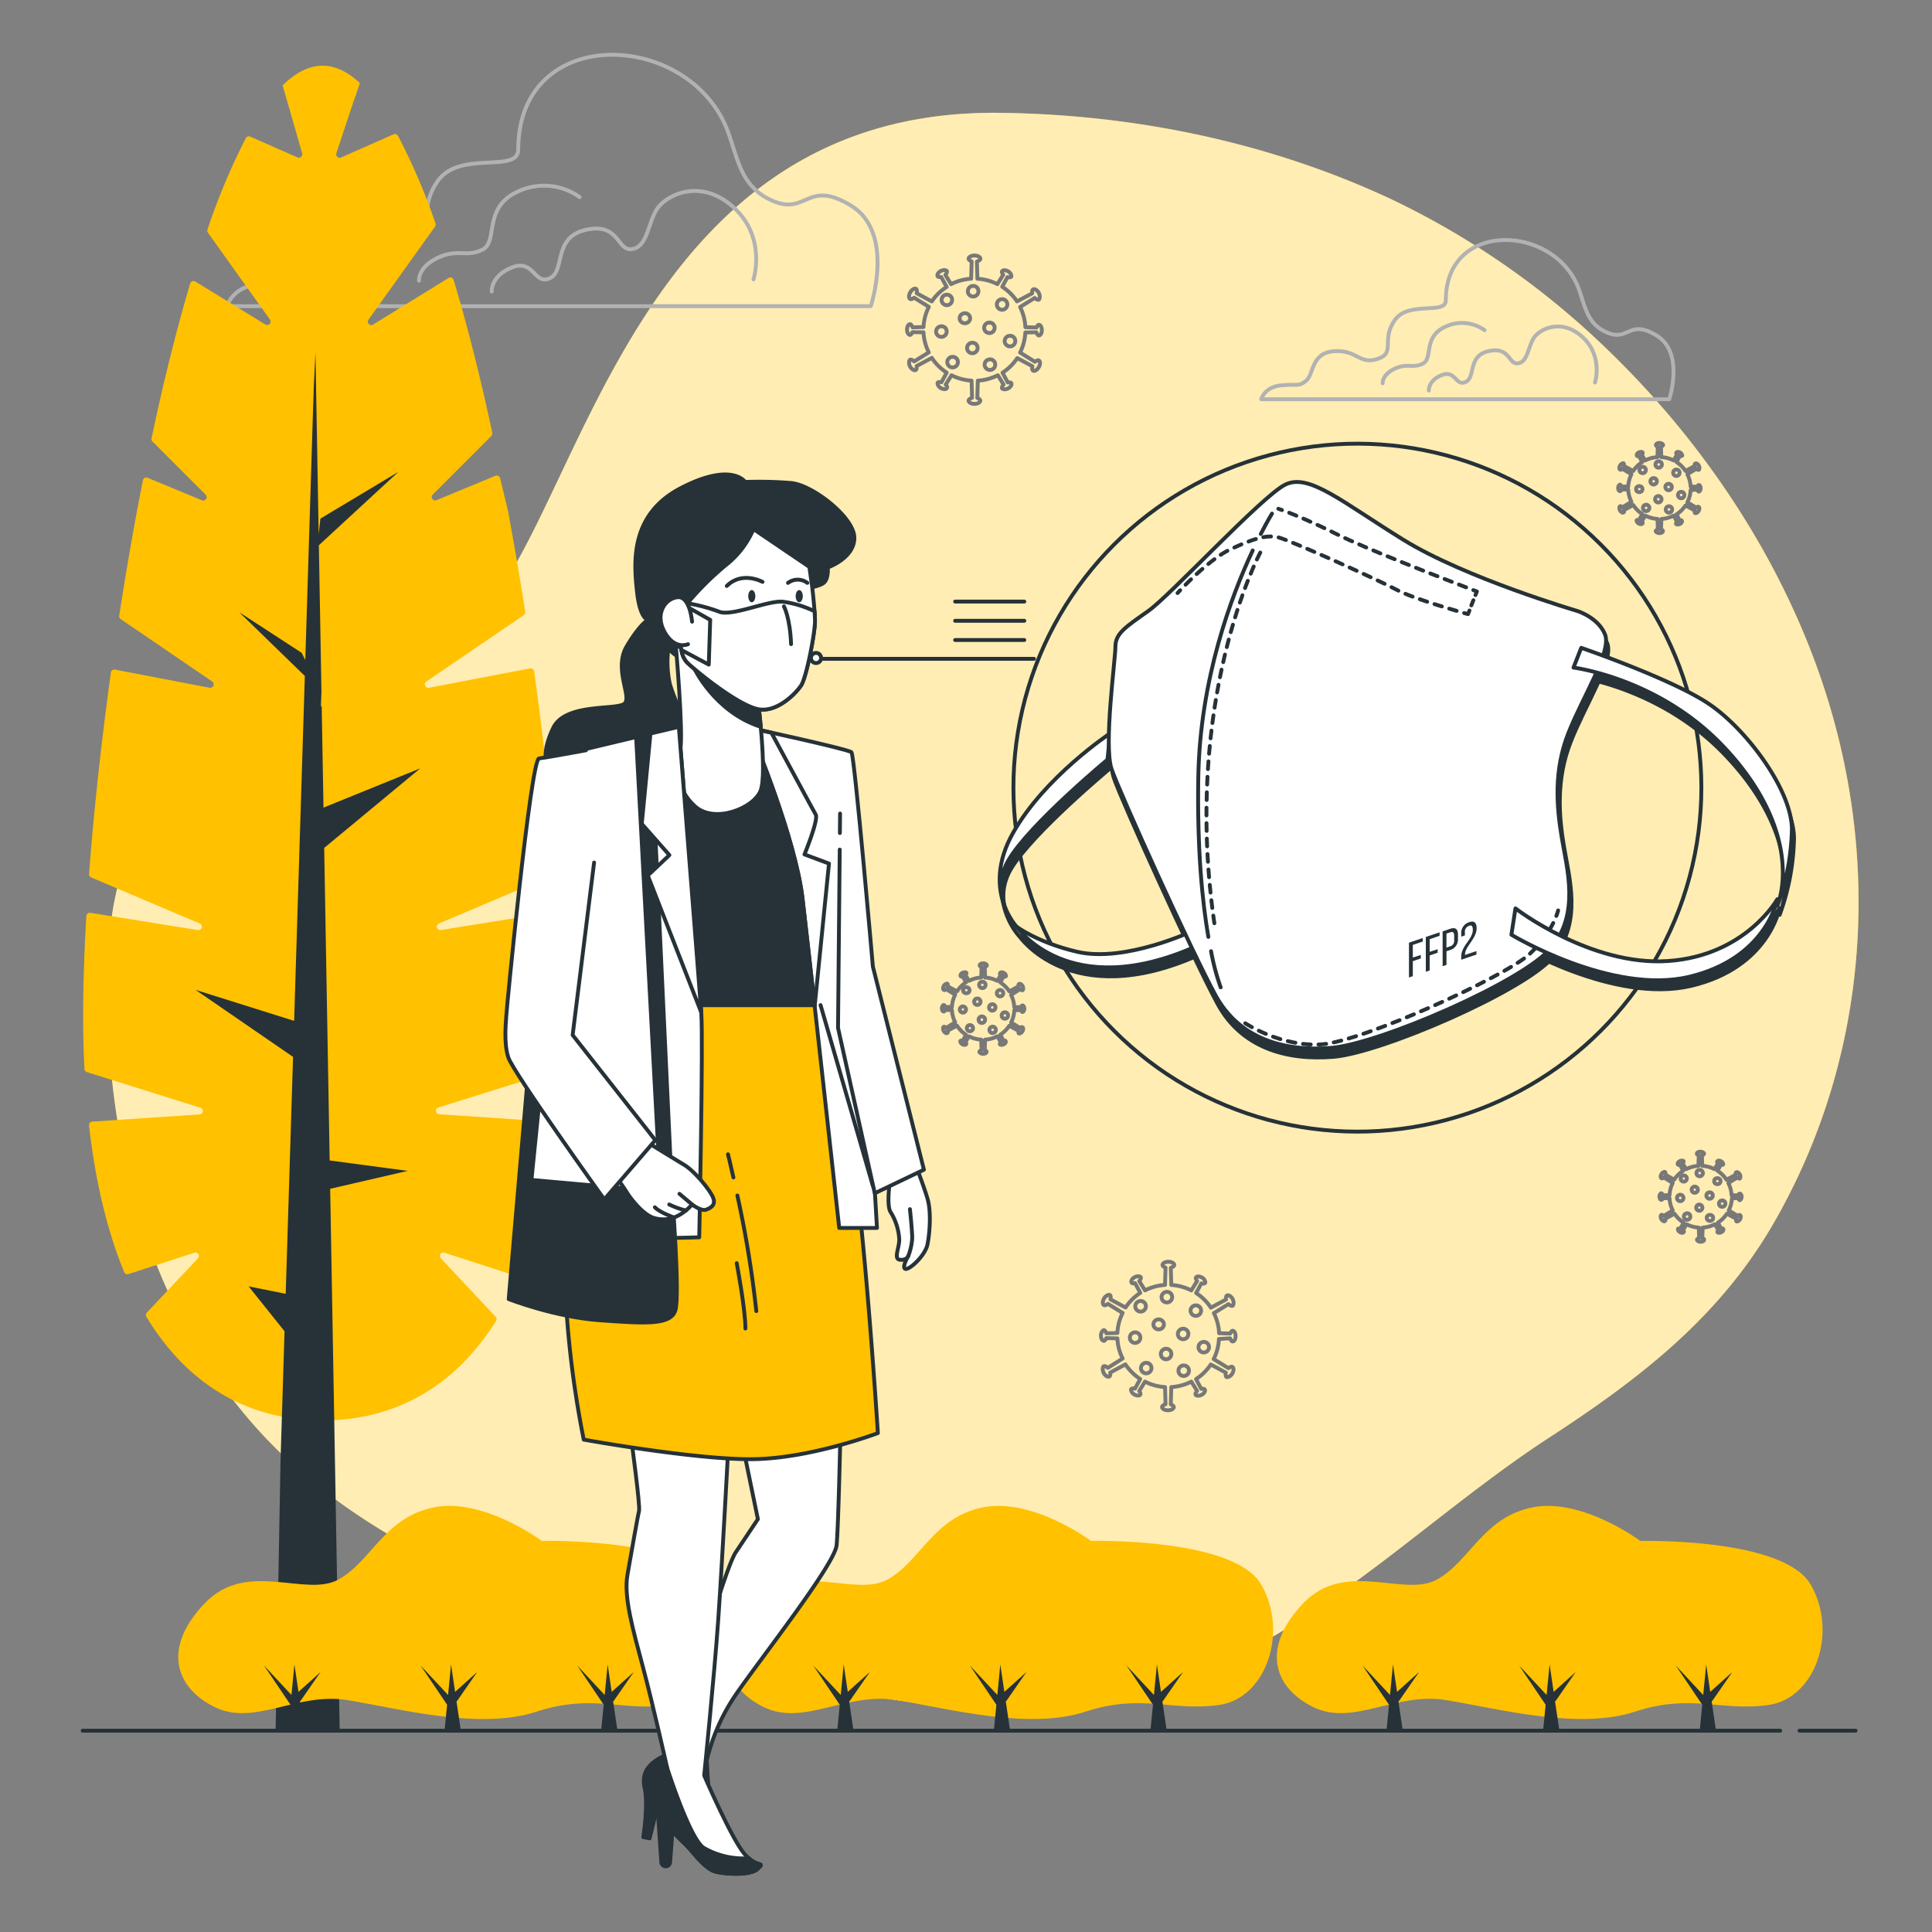 <svg xmlns="http://www.w3.org/2000/svg" viewBox="0 0 500 500"><rect x="0" y="0" width="500" height="500" fill="#808080" stroke="none"/><g id="freepik--background-simple--inject-121"><path d="M417.34,91.78A210.11,210.11,0,0,0,360,51.53C328.37,36.75,293.55,29.62,258.72,29.2,156.93,28,149.18,147.54,117.88,164.17s-88,18.58-90,85.09c-1.23,41.83,8.53,84.84,36,117.43,25.15,29.85,62.1,45,98.5,56.16,40.88,12.55,84.23,24.86,127.23,16.39C333.74,430.55,364.75,395.61,401,372c22.82-14.86,43.3-30.52,57.39-54.37q2.52-4.28,4.76-8.71C482,271.85,485.69,229.09,475.29,189,466,153,444.88,118.71,417.34,91.78Z" style="fill:#FFC100"></path><path d="M417.34,91.78A210.11,210.11,0,0,0,360,51.53C328.37,36.75,293.55,29.62,258.72,29.2,156.93,28,149.18,147.54,117.88,164.17s-88,18.58-90,85.09c-1.23,41.83,8.53,84.84,36,117.43,25.15,29.85,62.1,45,98.5,56.16,40.88,12.55,84.23,24.86,127.23,16.39C333.74,430.55,364.75,395.61,401,372c22.82-14.86,43.3-30.52,57.39-54.37q2.52-4.28,4.76-8.71C482,271.85,485.69,229.09,475.29,189,466,153,444.88,118.71,417.34,91.78Z" style="fill:#fff;opacity:0.7"></path></g><g id="freepik--Floor--inject-121"><line x1="465.71" y1="447.9" x2="480.22" y2="447.9" style="fill:none;stroke:#263238;stroke-linecap:round;stroke-linejoin:round"></line><line x1="21.4" y1="447.9" x2="460.72" y2="447.9" style="fill:none;stroke:#263238;stroke-linecap:round;stroke-linejoin:round"></line></g><g id="freepik--Clouds--inject-121"><path d="M189.25,36.58c-.23-.72-.47-1.44-.73-2.17-9.63-26.76-54.4-28.6-54.4,4.29,0,6.33-15.2,0-20.9,8.23s.63,13.3-7,15.84S98,59,88.51,59.6s-8.23,9.5-11.4,12S73.94,72.9,67,73.54s-8.24,5.7-8.24,5.7h166.6s6.33-19-5.07-26S208.87,55.8,200,52C192.67,48.86,191.3,42.9,189.25,36.58Z" style="fill:none;stroke:#b2b2b2;stroke-linecap:round;stroke-linejoin:round"></path><path d="M195,72.31s3.46-10.67-5-18.51-17.26-3.45-19.77,0-2.51,10-6.59,10.66-3.14-6.9-11.92-5S146.39,70.11,142.31,72s-4.08-5-9.73-2.82-5.33,6.28-5.33,6.28" style="fill:none;stroke:#b2b2b2;stroke-linecap:round;stroke-linejoin:round"></path><path d="M150,51a15.89,15.89,0,0,0-16.06-1.39c-9.09,4.19-4.89,12.92-9.09,15s-6.28-.35-11.52,2.09-4.89,5.94-4.89,5.94" style="fill:none;stroke:#b2b2b2;stroke-linecap:round;stroke-linejoin:round"></path><path d="M409.12,76.33c-.14-.46-.3-.92-.46-1.38-6.1-17-34.48-18.13-34.48,2.72,0,4-9.64,0-13.25,5.22s.4,8.43-4.42,10-5.22-2.41-11.24-2-5.22,6-7.23,7.63-2,.8-6.42,1.2-5.22,3.61-5.22,3.61H432s4-12-3.22-16.46-7.22,1.61-12.84-.8C411.29,84.11,410.42,80.33,409.12,76.33Z" style="fill:none;stroke:#b2b2b2;stroke-linecap:round;stroke-linejoin:round"></path><path d="M412.78,99s2.18-6.76-3.19-11.73-10.93-2.19-12.52,0-1.6,6.36-4.18,6.76-2-4.37-7.56-3.18-3.38,6.76-6,8-2.59-3.18-6.17-1.79-3.38,4-3.38,4" style="fill:none;stroke:#b2b2b2;stroke-linecap:round;stroke-linejoin:round"></path><path d="M384.21,85.46A10.06,10.06,0,0,0,374,84.58c-5.76,2.65-3.1,8.19-5.76,9.52s-4-.22-7.3,1.33-3.1,3.76-3.1,3.76" style="fill:none;stroke:#b2b2b2;stroke-linecap:round;stroke-linejoin:round"></path></g><g id="freepik--Tree--inject-121"><path d="M144.62,236.79a.9.9,0,0,0-1-.84l-29.52,4.74a.89.89,0,0,1-.49-1.7l29.73-12.6a.89.89,0,0,0,.54-.89c-1.23-16.09-3.14-33.75-5.64-51.76a.9.9,0,0,0-1.05-.76L111,178a.9.9,0,0,1-.67-1.62l25.21-17.18a.92.92,0,0,0,.38-.88c-1.35-8.7-2.84-17.39-4.43-26l-2.06-8.57a.9.9,0,0,0-1.21-.62l-15.2,6.29a.89.89,0,0,1-1-1.45l15.14-15.14a.91.91,0,0,0,.24-.82c-3-14.1-6.37-27.5-10-39.57a.88.88,0,0,0-1.32-.5L96.55,84a.89.89,0,0,1-1.19-1.27L112.6,58.63a.89.89,0,0,0,.11-.82A163.09,163.09,0,0,0,103,35.15a.89.89,0,0,0-1.15-.39l-13.59,6a.9.9,0,0,1-1.22-1.08l4.27-12.87c.07-.23.38-1.17.72-2l1.11-3.31C90,18.56,86.77,17,83.48,17c-3.52,0-7,1.8-10.34,5.11l5.07,17.58A.89.89,0,0,1,77,40.74L64.77,35.36a.89.89,0,0,0-1.15.39A170.74,170.74,0,0,0,53.69,59.4a.9.9,0,0,0,.11.81L69.91,82.77A.89.89,0,0,1,68.72,84L50.55,72.86a.9.9,0,0,0-1.33.5c-3.62,12.24-7,25.83-10,40.09a.87.87,0,0,0,.24.82L53.2,128a.89.89,0,0,1-1,1.45l-14-5.8a.89.89,0,0,0-1.22.65c-2.26,11.48-4.32,23.27-6.13,35.05a.86.86,0,0,0,.38.87l23.68,16.15a.9.9,0,0,1-.67,1.62L29.75,173.3a.89.89,0,0,0-1.05.76c-2.51,18.16-4.43,35.95-5.65,52.14a.88.88,0,0,0,.54.88L51.69,239a.89.89,0,0,1-.49,1.7l-27.85-4.47a.89.89,0,0,0-1,.83c-.55,9.32-.83,17.94-.83,25.6q0,7.29.34,14a.89.89,0,0,0,.62.8l29.37,9.22a.89.89,0,0,1-.2,1.74l-27.78,1.85a.91.91,0,0,0-.83,1c1.72,15.08,4.85,27.65,9.1,37.95a.91.91,0,0,0,1.11.51l17.05-5.53a.89.89,0,0,1,.93,1.46L38,339.7a.91.91,0,0,0-.12,1.09C49.23,359.5,65.45,367.6,83.48,367.6c17.66,0,33.6-7.79,44.89-25.72a.9.9,0,0,0-.1-1.1l-14.19-15.13a.89.89,0,0,1,.92-1.46l18.54,6a.89.89,0,0,0,1.1-.5c4.35-10.37,7.54-23.06,9.29-38.33a.91.91,0,0,0-.83-1l-29.44-2a.89.89,0,0,1-.21-1.74L144.16,277a.86.86,0,0,0,.59-.62l.44-1.64a.63.63,0,0,0,0-.19q.24-5.77.25-11.93C145.47,254.92,145.18,246.2,144.62,236.79Z" style="fill:#FFC100"></path><polygon points="85.32 300.33 83.9 219.44 108.77 198.84 83.72 209.01 83.25 182.57 83.04 183 83.19 179.13 82.52 141.11 103.11 122.11 82.92 134.22 82.47 138.24 81.64 91.14 81.19 100.43 79.01 170.82 78.07 168.95 61.92 158.45 78.89 174.94 76.12 264.2 50.61 256.18 75.84 273.52 73.94 334.83 64.34 332.91 73.64 344.53 72.6 377.95 71.33 447.9 87.91 447.9 85.45 307.66 105.53 303.02 85.32 300.33" style="fill:#263238"></polygon></g><g id="freepik--Plants--inject-121"><path d="M140.22,398.79s-15.16-11.28-27.95-8.68S96.17,404,87.64,408.76s-23.68-5.2-34.57,6.08S45,436.52,55.43,441.73,76.75,437.82,90,440s34.11,7.81,48.79,3,22.26,0,34.58-1.74,18-19.08,10.89-31.22S140.22,398.79,140.22,398.79Z" style="fill:#FFC100"></path><polygon points="77.89 440.03 82.96 432.72 77.33 437.78 77.25 437.86 76.2 430.75 75.43 438.66 68.32 431.03 75.18 441.18 74.52 447.91 78.74 447.91 77.62 440.35 77.89 440.03" style="fill:#263238"></polygon><polygon points="118.42 440.03 123.49 432.72 117.86 437.78 117.78 437.86 116.73 430.75 115.96 438.66 108.85 431.03 115.71 441.18 115.05 447.91 119.27 447.91 118.15 440.35 118.42 440.03" style="fill:#263238"></polygon><polygon points="158.95 440.03 164.02 432.72 158.39 437.78 158.31 437.86 157.26 430.75 156.49 438.66 149.38 431.03 156.24 441.18 155.57 447.91 159.8 447.91 158.68 440.35 158.95 440.03" style="fill:#263238"></polygon><path d="M282.37,398.79s-15.16-11.28-28-8.68-16.1,13.88-24.63,18.65-23.68-5.2-34.57,6.08-8.06,21.68,2.36,26.89,21.32-3.91,34.58-1.74,34.11,7.81,48.79,3,22.26,0,34.58-1.74,18-19.08,10.89-31.22S282.37,398.79,282.37,398.79Z" style="fill:#FFC100"></path><polygon points="220.04 440.03 225.11 432.72 219.48 437.78 219.4 437.86 218.35 430.75 217.58 438.66 210.47 431.03 217.33 441.18 216.67 447.91 220.89 447.91 219.77 440.35 220.04 440.03" style="fill:#263238"></polygon><polygon points="260.57 440.03 265.64 432.72 260.01 437.78 259.93 437.86 258.88 430.75 258.11 438.66 251 431.03 257.86 441.18 257.2 447.91 261.42 447.91 260.3 440.35 260.57 440.03" style="fill:#263238"></polygon><polygon points="301.1 440.03 306.17 432.72 300.54 437.78 300.46 437.86 299.41 430.75 298.64 438.66 291.53 431.03 298.39 441.18 297.73 447.91 301.95 447.91 300.83 440.35 301.1 440.03" style="fill:#263238"></polygon><path d="M424.52,398.79s-15.16-11.28-27.94-8.68S380.47,404,371.94,408.76s-23.68-5.2-34.57,6.08-8.06,21.68,2.36,26.89,21.32-3.91,34.58-1.74,34.11,7.81,48.79,3,22.26,0,34.58-1.74,18-19.08,10.89-31.22S424.52,398.79,424.52,398.79Z" style="fill:#FFC100"></path><polygon points="362.19 440.03 367.26 432.72 361.63 437.78 361.55 437.86 360.5 430.75 359.73 438.66 352.62 431.03 359.48 441.18 358.82 447.91 363.04 447.91 361.92 440.35 362.19 440.03" style="fill:#263238"></polygon><polygon points="402.72 440.03 407.79 432.72 402.16 437.78 402.08 437.86 401.04 430.75 400.26 438.66 393.15 431.03 400.01 441.18 399.35 447.91 403.57 447.91 402.45 440.35 402.72 440.03" style="fill:#263238"></polygon><polygon points="443.25 440.03 448.32 432.72 442.69 437.78 442.61 437.86 441.56 430.75 440.79 438.66 433.68 431.03 440.54 441.18 439.88 447.91 444.1 447.91 442.98 440.35 443.25 440.03" style="fill:#263238"></polygon></g><g id="freepik--Virus--inject-121"><path d="M268.2,86c.11.32.38.82.65.82.43,0,.78-.62.78-1.38s-.35-1.38-.78-1.38c-.25,0-.5.44-.61.7l-2.87-.08A13.3,13.3,0,0,0,264,79.45l3.77-2.33c.28.24.81.57,1.07.42s.4-1,0-1.74-1.09-1.13-1.5-.89c-.24.14-.24.7-.2,1L263.2,78a13.23,13.23,0,0,0-3.82-3.78l1.34-2.49c.33.07.9.09,1-.15s-.15-1-.81-1.36-1.37-.39-1.58,0c-.13.21.13.65.3.89l-1.5,2.43a13.12,13.12,0,0,0-5.18-1.4l-.13-4.44c.34-.12.9-.41.9-.72,0-.47-.68-.85-1.52-.85s-1.52.38-1.52.85c0,.28.48.56.78.68l-.13,4.48a13.17,13.17,0,0,0-5.19,1.4l-1.48-2.4c.22-.26.52-.74.38-1s-.92-.36-1.58,0-1,1-.81,1.36c.12.22.63.22.92.18L245,74.26A13.23,13.23,0,0,0,241.15,78l-3.9-2.1c.07-.36.09-1-.17-1.14-.41-.23-1.08.17-1.5.89s-.43,1.51,0,1.74c.24.14.72-.14,1-.33l3.81,2.35A13.14,13.14,0,0,0,239,84.64l-2.83.08c-.11-.31-.37-.81-.65-.81-.43,0-.78.62-.78,1.38s.35,1.38.78,1.38c.25,0,.5-.44.62-.71L239,86a13.19,13.19,0,0,0,1.37,5.2l-3.78,2.33c-.28-.24-.8-.58-1.07-.42s-.4,1,0,1.74,1.09,1.12,1.5.89c.24-.14.24-.7.2-1l3.93-2.12A13.26,13.26,0,0,0,245,96.43l-1.34,2.48c-.33-.06-.9-.08-1,.16s.15,1,.81,1.36,1.37.39,1.58,0-.12-.66-.3-.89l1.5-2.43a13.17,13.17,0,0,0,5.19,1.4l.13,4.44c-.35.12-.9.41-.9.72,0,.47.68.85,1.52.85s1.51-.38,1.51-.85c0-.28-.48-.56-.77-.68l.13-4.48a13.12,13.12,0,0,0,5.18-1.4l1.48,2.4c-.22.25-.52.73-.38,1s.92.36,1.58,0,1-1,.81-1.36c-.12-.21-.63-.21-.92-.18l-1.36-2.51a13.26,13.26,0,0,0,3.82-3.79l3.9,2.11c-.07.36-.09,1,.17,1.13.41.24,1.08-.16,1.5-.89s.43-1.5,0-1.74c-.24-.14-.72.14-1,.34L264,91.24a13.35,13.35,0,0,0,1.36-5.2Z" style="fill:none;stroke:#787878;stroke-linecap:round;stroke-linejoin:round"></path><path d="M253.21,75.24A1.37,1.37,0,1,1,251.84,74,1.33,1.33,0,0,1,253.21,75.24Z" style="fill:none;stroke:#787878;stroke-linecap:round;stroke-linejoin:round"></path><path d="M245,85.73a1.37,1.37,0,1,1-1.36-1.29A1.33,1.33,0,0,1,245,85.73Z" style="fill:none;stroke:#787878;stroke-linecap:round;stroke-linejoin:round"></path><ellipse cx="249.71" cy="82.36" rx="1.36" ry="1.3" style="fill:none;stroke:#787878;stroke-linecap:round;stroke-linejoin:round"></ellipse><path d="M247.9,93.64a1.37,1.37,0,1,1-1.37-1.29A1.33,1.33,0,0,1,247.9,93.64Z" style="fill:none;stroke:#787878;stroke-linecap:round;stroke-linejoin:round"></path><path d="M262.75,88.2a1.37,1.37,0,1,1-1.37-1.3A1.33,1.33,0,0,1,262.75,88.2Z" style="fill:none;stroke:#787878;stroke-linecap:round;stroke-linejoin:round"></path><path d="M253,90a1.36,1.36,0,1,1-1.36-1.3A1.33,1.33,0,0,1,253,90Z" style="fill:none;stroke:#787878;stroke-linecap:round;stroke-linejoin:round"></path><path d="M257.41,84.78a1.36,1.36,0,1,1-1.36-1.3A1.33,1.33,0,0,1,257.41,84.78Z" style="fill:none;stroke:#787878;stroke-linecap:round;stroke-linejoin:round"></path><path d="M260.7,78.74a1.36,1.36,0,1,1-1.36-1.3A1.33,1.33,0,0,1,260.7,78.74Z" style="fill:none;stroke:#787878;stroke-linecap:round;stroke-linejoin:round"></path><path d="M257.56,94.29A1.37,1.37,0,1,1,256.2,93,1.33,1.33,0,0,1,257.56,94.29Z" style="fill:none;stroke:#787878;stroke-linecap:round;stroke-linejoin:round"></path><path d="M246.4,77.56a1.36,1.36,0,1,1-1.36-1.3A1.33,1.33,0,0,1,246.4,77.56Z" style="fill:none;stroke:#787878;stroke-linecap:round;stroke-linejoin:round"></path><path d="M449.86,310.1c.07.19.23.5.4.5s.47-.38.47-.85-.21-.84-.47-.84-.31.27-.38.43l-1.75,0a8,8,0,0,0-.83-3.17l2.31-1.43c.17.15.49.35.65.26s.24-.62,0-1.06-.67-.69-.92-.55-.14.43-.12.62l-2.4,1.3a8.14,8.14,0,0,0-2.33-2.31l.81-1.52c.21,0,.55.05.64-.1s-.09-.6-.5-.83-.83-.24-1,0,.07.4.18.54l-.92,1.49a8,8,0,0,0-3.16-.86l-.08-2.71c.21-.07.55-.25.55-.44s-.42-.52-.93-.52-.93.23-.93.52.3.34.48.42l-.08,2.73a8,8,0,0,0-3.17.86l-.91-1.47c.14-.15.32-.45.24-.6s-.57-.22-1,0-.63.6-.49.83.38.13.56.11l.83,1.54a8.17,8.17,0,0,0-2.34,2.31L431,304c.05-.22.06-.6-.1-.69s-.66.1-.92.54-.26.92,0,1.07.44-.09.6-.21l2.32,1.44a8,8,0,0,0-.83,3.17l-1.73,0c-.07-.19-.23-.5-.4-.5s-.47.38-.47.84.21.85.47.85.31-.27.38-.43l1.75,0a8,8,0,0,0,.83,3.17l-2.3,1.42c-.17-.15-.49-.35-.66-.25s-.24.62,0,1.06.66.69.91.54.15-.42.12-.62l2.4-1.29a8.17,8.17,0,0,0,2.34,2.31l-.82,1.52c-.2,0-.55-.05-.63.09s.09.6.49.84.84.23,1,0-.08-.4-.19-.55l.92-1.48a8,8,0,0,0,3.17.86l.08,2.71c-.22.07-.55.25-.55.44s.41.52.92.52.93-.24.93-.52-.29-.34-.47-.42l.08-2.73a8,8,0,0,0,3.16-.86l.91,1.47c-.13.15-.32.44-.23.59s.56.22,1,0,.63-.61.5-.83-.39-.14-.57-.11l-.82-1.54a8.14,8.14,0,0,0,2.33-2.31l2.38,1.28c0,.22-.06.6.11.7s.65-.1.91-.55.26-.92,0-1.06-.44.09-.59.2l-2.33-1.43a8,8,0,0,0,.83-3.17Z" style="fill:none;stroke:#787878;stroke-linecap:round;stroke-linejoin:round"></path><path d="M440.7,303.55a.83.83,0,1,1-.83-.79A.81.81,0,0,1,440.7,303.55Z" style="fill:none;stroke:#787878;stroke-linecap:round;stroke-linejoin:round"></path><path d="M435.67,310a.83.83,0,1,1-.83-.8A.81.81,0,0,1,435.67,310Z" style="fill:none;stroke:#787878;stroke-linecap:round;stroke-linejoin:round"></path><path d="M439.4,307.9a.81.81,0,0,1-.83.79.8.8,0,1,1,.83-.79Z" style="fill:none;stroke:#787878;stroke-linecap:round;stroke-linejoin:round"></path><path d="M437.46,314.79a.84.84,0,1,1-.84-.79A.82.82,0,0,1,437.46,314.79Z" style="fill:none;stroke:#787878;stroke-linecap:round;stroke-linejoin:round"></path><path d="M446.53,311.46a.83.83,0,1,1-.83-.79A.81.81,0,0,1,446.53,311.46Z" style="fill:none;stroke:#787878;stroke-linecap:round;stroke-linejoin:round"></path><path d="M440.58,312.54a.82.82,0,0,1-.84.8.8.8,0,1,1,.84-.8Z" style="fill:none;stroke:#787878;stroke-linecap:round;stroke-linejoin:round"></path><path d="M443.27,309.37a.83.83,0,1,1-.83-.79A.82.82,0,0,1,443.27,309.37Z" style="fill:none;stroke:#787878;stroke-linecap:round;stroke-linejoin:round"></path><ellipse cx="444.45" cy="305.68" rx="0.83" ry="0.79" style="fill:none;stroke:#787878;stroke-linecap:round;stroke-linejoin:round"></ellipse><ellipse cx="442.53" cy="315.19" rx="0.83" ry="0.79" style="fill:none;stroke:#787878;stroke-linecap:round;stroke-linejoin:round"></ellipse><path d="M436.55,305a.82.82,0,0,1-.84.8.8.8,0,1,1,.84-.8Z" style="fill:none;stroke:#787878;stroke-linecap:round;stroke-linejoin:round"></path><path d="M264.22,261.4c.07.2.23.5.4.5s.48-.38.48-.84-.22-.84-.48-.84-.31.26-.37.43l-1.76,0a8.1,8.1,0,0,0-.83-3.18L264,256c.17.15.49.35.65.26s.24-.62,0-1.07-.67-.68-.92-.54-.14.43-.12.62l-2.4,1.29a8.27,8.27,0,0,0-2.33-2.31l.82-1.52c.2,0,.54.06.63-.09s-.09-.6-.5-.83-.83-.24-1,0,.08.4.18.54l-.92,1.49a8,8,0,0,0-3.16-.86l-.08-2.71c.21-.08.55-.25.55-.44s-.42-.52-.93-.52-.93.23-.93.52.3.34.48.41l-.08,2.74a8,8,0,0,0-3.17.86l-.9-1.47c.13-.16.31-.45.23-.6s-.57-.22-1,0-.62.61-.49.84.38.13.56.11l.83,1.53a8.14,8.14,0,0,0-2.33,2.31l-2.38-1.28c0-.22.05-.6-.11-.69s-.66.1-.91.54-.27.92,0,1.06.44-.08.6-.2l2.33,1.43a7.94,7.94,0,0,0-.84,3.18l-1.73,0c-.06-.2-.23-.5-.4-.5s-.47.38-.47.84.21.84.47.84.31-.26.38-.43l1.75.05a7.94,7.94,0,0,0,.84,3.18l-2.31,1.42c-.17-.15-.49-.35-.66-.26s-.24.62,0,1.07.66.68.91.54.15-.43.13-.62l2.4-1.29A8.14,8.14,0,0,0,250,267.8l-.82,1.52c-.2,0-.55-.06-.63.09s.09.6.49.83.84.24,1,0-.08-.41-.19-.55l.92-1.49a8,8,0,0,0,3.17.86l.08,2.71c-.22.08-.55.26-.55.44s.41.52.93.52.92-.23.92-.52-.29-.34-.47-.41l.08-2.74a8.12,8.12,0,0,0,3.17-.86l.9,1.47c-.13.16-.32.45-.23.6s.56.22,1,0,.62-.61.49-.83-.39-.14-.56-.12l-.83-1.53a8.27,8.27,0,0,0,2.33-2.31l2.38,1.28c0,.22-.06.6.11.69s.65-.1.91-.54.26-.92,0-1.06-.44.08-.59.2l-2.33-1.43a8.1,8.1,0,0,0,.83-3.18Z" style="fill:none;stroke:#787878;stroke-linecap:round;stroke-linejoin:round"></path><path d="M255.06,254.85a.83.83,0,1,1-.83-.79A.82.82,0,0,1,255.06,254.85Z" style="fill:none;stroke:#787878;stroke-linecap:round;stroke-linejoin:round"></path><path d="M250,261.26a.82.82,0,0,1-.84.8.8.8,0,1,1,.84-.8Z" style="fill:none;stroke:#787878;stroke-linecap:round;stroke-linejoin:round"></path><path d="M253.76,259.2a.83.83,0,1,1-.83-.79A.82.82,0,0,1,253.76,259.2Z" style="fill:none;stroke:#787878;stroke-linecap:round;stroke-linejoin:round"></path><path d="M251.82,266.1a.81.81,0,0,1-.83.79.8.8,0,1,1,.83-.79Z" style="fill:none;stroke:#787878;stroke-linecap:round;stroke-linejoin:round"></path><path d="M260.89,262.77a.83.83,0,1,1-.83-.79A.81.81,0,0,1,260.89,262.77Z" style="fill:none;stroke:#787878;stroke-linecap:round;stroke-linejoin:round"></path><path d="M254.94,263.85a.84.84,0,1,1-.83-.79A.81.81,0,0,1,254.94,263.85Z" style="fill:none;stroke:#787878;stroke-linecap:round;stroke-linejoin:round"></path><path d="M257.63,260.68a.83.83,0,1,1-.83-.79A.81.81,0,0,1,257.63,260.68Z" style="fill:none;stroke:#787878;stroke-linecap:round;stroke-linejoin:round"></path><path d="M259.64,257a.83.83,0,1,1-.83-.79A.81.81,0,0,1,259.64,257Z" style="fill:none;stroke:#787878;stroke-linecap:round;stroke-linejoin:round"></path><path d="M257.72,266.49a.83.83,0,1,1-.83-.79A.82.82,0,0,1,257.72,266.49Z" style="fill:none;stroke:#787878;stroke-linecap:round;stroke-linejoin:round"></path><ellipse cx="250.08" cy="256.27" rx="0.83" ry="0.79" style="fill:none;stroke:#787878;stroke-linecap:round;stroke-linejoin:round"></ellipse><path d="M439.26,126.72c.06.19.23.5.4.5s.47-.38.47-.84-.21-.85-.47-.85-.31.27-.38.44l-1.75-.06a8.1,8.1,0,0,0-.84-3.17l2.31-1.42c.17.15.49.35.65.26s.25-.62,0-1.07-.66-.69-.91-.54-.15.42-.13.62l-2.4,1.29a8.14,8.14,0,0,0-2.33-2.31l.82-1.52c.2,0,.55,0,.63-.09s-.09-.6-.49-.83-.84-.24-1,0,.08.41.18.55l-.91,1.48a7.86,7.86,0,0,0-3.17-.85l-.08-2.72c.21-.07.55-.25.55-.43s-.41-.52-.93-.52-.92.23-.92.52.29.34.47.41l-.08,2.74a7.9,7.9,0,0,0-3.17.85l-.9-1.46c.13-.16.32-.45.23-.6s-.56-.22-1,0-.62.61-.49.83.39.14.56.12l.83,1.53a8.27,8.27,0,0,0-2.33,2.31l-2.38-1.28c0-.22,0-.6-.11-.7s-.66.1-.91.55-.26.92,0,1.06.45-.08.6-.2l2.33,1.43a7.93,7.93,0,0,0-.83,3.18l-1.74,0c-.06-.2-.22-.5-.39-.5s-.48.37-.48.84.21.84.48.84.31-.27.37-.43l1.76,0a7.93,7.93,0,0,0,.83,3.18l-2.31,1.42c-.17-.15-.49-.35-.65-.26s-.25.62,0,1.07.67.68.91.54.15-.43.13-.62l2.4-1.3a8.17,8.17,0,0,0,2.33,2.32l-.82,1.51c-.2,0-.54,0-.63.1s.09.6.5.83.83.24,1,0-.08-.4-.18-.54l.91-1.49a8.12,8.12,0,0,0,3.17.86l.08,2.71c-.21.08-.55.25-.55.44s.42.52.93.52.93-.23.93-.52-.3-.34-.48-.41l.08-2.74a8,8,0,0,0,3.17-.86L434,135c-.13.16-.31.45-.23.6s.56.22,1,0,.62-.6.49-.83-.39-.13-.56-.11l-.83-1.53a8,8,0,0,0,2.33-2.32l2.38,1.29c0,.22-.05.6.11.69s.66-.1.91-.54.27-.92,0-1.06-.45.08-.6.2L436.69,130a7.94,7.94,0,0,0,.84-3.18Z" style="fill:none;stroke:#787878;stroke-linecap:round;stroke-linejoin:round"></path><path d="M430.09,120.17a.83.83,0,1,1-.83-.79A.82.82,0,0,1,430.09,120.17Z" style="fill:none;stroke:#787878;stroke-linecap:round;stroke-linejoin:round"></path><ellipse cx="424.24" cy="126.58" rx="0.83" ry="0.79" style="fill:none;stroke:#787878;stroke-linecap:round;stroke-linejoin:round"></ellipse><path d="M428.79,124.52a.83.83,0,1,1-.83-.79A.81.81,0,0,1,428.79,124.52Z" style="fill:none;stroke:#787878;stroke-linecap:round;stroke-linejoin:round"></path><path d="M426.85,131.41a.83.83,0,1,1-.83-.79A.82.82,0,0,1,426.85,131.41Z" style="fill:none;stroke:#787878;stroke-linecap:round;stroke-linejoin:round"></path><path d="M435.92,128.09a.83.83,0,1,1-.83-.8A.81.81,0,0,1,435.92,128.09Z" style="fill:none;stroke:#787878;stroke-linecap:round;stroke-linejoin:round"></path><path d="M430,129.17a.83.83,0,1,1-.83-.79A.81.81,0,0,1,430,129.17Z" style="fill:none;stroke:#787878;stroke-linecap:round;stroke-linejoin:round"></path><path d="M432.66,126a.83.83,0,1,1-.83-.79A.81.81,0,0,1,432.66,126Z" style="fill:none;stroke:#787878;stroke-linecap:round;stroke-linejoin:round"></path><path d="M434.67,122.31a.83.83,0,1,1-.83-.79A.81.81,0,0,1,434.67,122.31Z" style="fill:none;stroke:#787878;stroke-linecap:round;stroke-linejoin:round"></path><path d="M432.75,131.81a.83.83,0,1,1-.83-.79A.81.81,0,0,1,432.75,131.81Z" style="fill:none;stroke:#787878;stroke-linecap:round;stroke-linejoin:round"></path><path d="M425.94,121.59a.83.83,0,1,1-.83-.79A.81.81,0,0,1,425.94,121.59Z" style="fill:none;stroke:#787878;stroke-linecap:round;stroke-linejoin:round"></path><path d="M318.34,346.35c.11.32.38.82.66.82.43,0,.77-.62.77-1.38s-.34-1.39-.77-1.39c-.25,0-.51.44-.62.71l-2.87-.08a13.18,13.18,0,0,0-1.36-5.2l3.77-2.32c.28.24.81.57,1.08.42s.39-1,0-1.74-1.09-1.13-1.49-.89c-.24.13-.24.69-.2,1l-3.93,2.12a13.23,13.23,0,0,0-3.82-3.78l1.34-2.49c.33.07.89.09,1-.16s-.15-1-.81-1.36-1.37-.39-1.58,0c-.13.22.13.66.3.89l-1.5,2.44a13.25,13.25,0,0,0-5.18-1.41L303,328.1c.35-.12.9-.41.9-.71,0-.47-.68-.85-1.52-.85s-1.52.38-1.52.85c0,.27.49.55.78.68l-.13,4.47a13.25,13.25,0,0,0-5.18,1.41l-1.49-2.41c.22-.25.52-.73.38-1s-.92-.36-1.58,0-1,1-.81,1.36.64.22.92.18l1.36,2.52a13.23,13.23,0,0,0-3.82,3.78l-3.9-2.1c.08-.36.1-1-.17-1.14s-1.07.16-1.49.89-.43,1.51,0,1.74c.24.14.73-.14,1-.33l3.81,2.35a12.92,12.92,0,0,0-1.36,5.19l-2.84.08c-.11-.32-.37-.82-.65-.82s-.77.62-.77,1.39.34,1.38.77,1.38c.25,0,.51-.44.62-.71l2.87.08a13,13,0,0,0,1.36,5.2L286.71,354c-.27-.24-.8-.57-1.07-.42s-.39,1,0,1.75,1.08,1.12,1.49.89c.24-.14.24-.7.2-1l3.93-2.12a13.1,13.1,0,0,0,3.82,3.78l-1.34,2.49c-.33-.06-.89-.09-1,.16s.14,1,.81,1.36,1.36.39,1.58,0c.12-.22-.13-.66-.3-.89l1.5-2.44a12.92,12.92,0,0,0,5.18,1.41l.13,4.44c-.35.12-.9.41-.9.71,0,.47.68.86,1.52.86s1.52-.39,1.52-.86c0-.27-.49-.55-.78-.68l.13-4.47a13.08,13.08,0,0,0,5.18-1.41l1.49,2.41c-.22.25-.52.73-.38,1s.92.36,1.58,0,1-1,.81-1.36c-.13-.22-.64-.22-.93-.18l-1.35-2.52a13.23,13.23,0,0,0,3.82-3.78l3.89,2.1c-.07.36-.09,1,.18,1.14s1.07-.16,1.49-.89.43-1.51,0-1.74c-.24-.14-.72.14-1,.33l-3.81-2.34a13,13,0,0,0,1.36-5.2Z" style="fill:none;stroke:#787878;stroke-linecap:round;stroke-linejoin:round"></path><path d="M303.35,335.63a1.37,1.37,0,1,1-1.36-1.3A1.33,1.33,0,0,1,303.35,335.63Z" style="fill:none;stroke:#787878;stroke-linecap:round;stroke-linejoin:round"></path><path d="M295.12,346.12a1.36,1.36,0,1,1-1.36-1.3A1.33,1.33,0,0,1,295.12,346.12Z" style="fill:none;stroke:#787878;stroke-linecap:round;stroke-linejoin:round"></path><ellipse cx="299.86" cy="342.75" rx="1.36" ry="1.3" style="fill:none;stroke:#787878;stroke-linecap:round;stroke-linejoin:round"></ellipse><path d="M298,354a1.36,1.36,0,1,1-1.36-1.3A1.33,1.33,0,0,1,298,354Z" style="fill:none;stroke:#787878;stroke-linecap:round;stroke-linejoin:round"></path><path d="M312.89,348.58a1.36,1.36,0,1,1-1.36-1.29A1.33,1.33,0,0,1,312.89,348.58Z" style="fill:none;stroke:#787878;stroke-linecap:round;stroke-linejoin:round"></path><path d="M303.14,350.36a1.36,1.36,0,1,1-1.36-1.3A1.33,1.33,0,0,1,303.14,350.36Z" style="fill:none;stroke:#787878;stroke-linecap:round;stroke-linejoin:round"></path><path d="M307.55,345.17a1.36,1.36,0,1,1-1.36-1.3A1.34,1.34,0,0,1,307.55,345.17Z" style="fill:none;stroke:#787878;stroke-linecap:round;stroke-linejoin:round"></path><path d="M310.84,339.13a1.36,1.36,0,1,1-1.36-1.3A1.33,1.33,0,0,1,310.84,339.13Z" style="fill:none;stroke:#787878;stroke-linecap:round;stroke-linejoin:round"></path><path d="M307.7,354.68a1.36,1.36,0,1,1-1.36-1.3A1.33,1.33,0,0,1,307.7,354.68Z" style="fill:none;stroke:#787878;stroke-linecap:round;stroke-linejoin:round"></path><path d="M296.55,338a1.37,1.37,0,1,1-1.36-1.3A1.34,1.34,0,0,1,296.55,338Z" style="fill:none;stroke:#787878;stroke-linecap:round;stroke-linejoin:round"></path></g><g id="freepik--Mask--inject-121"><circle cx="351.29" cy="203.85" r="89.02" transform="translate(-41.25 308.1) rotate(-45)" style="fill:none;stroke:#263238;stroke-linecap:round;stroke-linejoin:round"></circle><line x1="211.18" y1="170.5" x2="267.59" y2="170.5" style="fill:none;stroke:#263238;stroke-linecap:round;stroke-linejoin:round"></line><path d="M212.5,170.29a1.31,1.31,0,1,0-1.31,1.31A1.3,1.3,0,0,0,212.5,170.29Z" style="fill:#fff;stroke:#263238;stroke-linecap:round;stroke-linejoin:round"></path><line x1="247.19" y1="165.64" x2="265.09" y2="165.64" style="fill:#fff;stroke:#263238;stroke-linecap:round;stroke-linejoin:round"></line><line x1="247.19" y1="160.66" x2="265.09" y2="160.66" style="fill:#fff;stroke:#263238;stroke-linecap:round;stroke-linejoin:round"></line><line x1="247.19" y1="155.69" x2="265.09" y2="155.69" style="fill:#fff;stroke:#263238;stroke-linecap:round;stroke-linejoin:round"></line><path d="M287.88,192.1s-17,11.24-25.2,25.89,1,24.18,1,24.18-7.5-8.18-2-17.37,25.54-25.88,25.54-25.88Z" style="fill:#263238;stroke:#263238;stroke-linecap:round;stroke-linejoin:round"></path><path d="M263.71,242.17S277,261.92,310,247.27l-.68-4.08s-17.59,8.34-30,5.45C269.15,246.25,263.71,242.17,263.71,242.17Z" style="fill:#263238;stroke:#263238;stroke-linecap:round;stroke-linejoin:round"></path><path d="M408.78,160.43s-28.95-8.51-44.95-18.39-24.52-17.36-30.65-14.3-29.63,28.61-35.42,32.69-8.51,5.79-8.51,9.2-3.07,25.54-1,31.67,20.77,47.34,26.9,58.57,17.71,14.65,30,13.63,49.38-17,56.87-25.89,4.09-20.43,2.72-28.6-2-17.37,1.71-26.91,11.23-21.11,9.53-25.54S408.78,160.43,408.78,160.43Z" style="fill:#263238;stroke:#263238;stroke-linecap:round;stroke-linejoin:round"></path><path d="M305.33,155.79s7.78-8.56,13.62-11.29,9.34-3.89,12.46-3.11,26.47,11.29,30.75,13.62,18.3,6.23,18.3,6.23l2.34-5.84s-26.87-10.12-36.21-14.79A130,130,0,0,0,331.41,134" style="fill:#263238;stroke:#263238;stroke-linecap:round;stroke-linejoin:round"></path><path d="M326.74,145.28s-20.64,38.54-11.68,97.32" style="fill:#263238;stroke:#263238;stroke-linecap:round;stroke-linejoin:round"></path><path d="M322.84,267.13s9.35,6.23,19.86,5.45,47.49-17.52,53.72-23.36,7.4-11.29,7.4-11.29" style="fill:#263238;stroke:#263238;stroke-linecap:round;stroke-linejoin:round"></path><path d="M314,248.48a59.65,59.65,0,0,0,2.5,9.35" style="fill:#263238;stroke:#263238;stroke-linecap:round;stroke-linejoin:round"></path><path d="M324.78,144.77c-5.5,11.73-13.63,33.23-14.08,58.57-.34,19.07,1.08,32.63,2.6,41.44" style="fill:#263238;stroke:#263238;stroke-linecap:round;stroke-linejoin:round"></path><path d="M329.77,135.23s-1.15,1.87-2.9,5.27" style="fill:#263238;stroke:#263238;stroke-linecap:round;stroke-linejoin:round"></path><path d="M392.77,237.4s19.42,15,39.51,13.62,28.26-16,28.26-16-2.72,15.33-22.81,20.1-46-10.9-46-10.9Z" style="fill:#263238;stroke:#263238;stroke-linecap:round;stroke-linejoin:round"></path><path d="M409.8,170l-2,5.11s21.79,2.72,38.48,20.09,17.37,33.37,14.3,41.55A61.3,61.3,0,0,0,464.29,217c0-10.22-11.92-26.23-21.8-32.7S409.8,170,409.8,170Z" style="fill:#263238;stroke:#263238;stroke-linecap:round;stroke-linejoin:round"></path><path d="M368.28,249.45v.91l-2.06.7v3.88l-1,.34v-9l3.56-1.22V246l-2.56.88v3.26Z" style="fill:#263238;stroke:#263238;stroke-linecap:round;stroke-linejoin:round"></path><path d="M372.64,248v.91l-2.07.7v3.88l-1,.34v-9l3.56-1.21v.91l-2.57.87v3.27Z" style="fill:#263238;stroke:#263238;stroke-linecap:round;stroke-linejoin:round"></path><path d="M375.89,242.68c1.41-.48,2,.15,2,1.51v1.07a2.81,2.81,0,0,1-2.09,2.88l-.89.3V252l-1,.34v-9Zm-.07,4.56a1.47,1.47,0,0,0,1.1-1.58v-1.19c0-.82-.3-1.13-1-.88l-1,.33v3.62Z" style="fill:#263238;stroke:#263238;stroke-linecap:round;stroke-linejoin:round"></path><path d="M382.73,242.53c0,2.71-3,4.71-3.05,6.78v.14l2.94-1v.91l-3.93,1.34v-.77c0-2.9,3-4.5,3-7,0-.92-.31-1.3-1.05-1a1.61,1.61,0,0,0-1.05,1.68v.79l-.94.32v-.73a2.91,2.91,0,0,1,2-3C382.1,240.48,382.73,241.16,382.73,242.53Z" style="fill:#263238;stroke:#263238;stroke-linecap:round;stroke-linejoin:round"></path><path d="M287.31,189.79s-17,11.24-25.2,25.88,1,24.18,1,24.18-7.49-8.17-2.05-17.36,25.55-25.89,25.55-25.89Z" style="fill:#fff;stroke:#263238;stroke-linecap:round;stroke-linejoin:round"></path><path d="M263.13,239.85s13.28,19.76,46.31,5.11l-.68-4.08s-17.59,8.33-30,5.44C268.58,243.94,263.13,239.85,263.13,239.85Z" style="fill:#fff;stroke:#263238;stroke-linecap:round;stroke-linejoin:round"></path><path d="M408.2,158.12s-28.94-8.51-44.95-18.39-24.52-17.37-30.65-14.3S303,154,297.18,158.12s-8.51,5.79-8.51,9.2-3.07,25.54-1,31.67,20.77,47.33,26.9,58.57,17.71,14.65,30,13.62,49.38-17,56.87-25.88,4.09-20.43,2.73-28.6-2.05-17.37,1.7-26.91,11.24-21.11,9.53-25.54S408.2,158.12,408.2,158.12Z" style="fill:#fff;stroke:#263238;stroke-linecap:round;stroke-linejoin:round"></path><path d="M304.75,153.48s.24-.27.68-.73" style="fill:none;stroke:#263238;stroke-linecap:round;stroke-linejoin:round"></path><path d="M306.82,151.32c2.71-2.72,7.58-7.28,11.55-9.13,5.84-2.73,9.35-3.89,12.46-3.12s26.47,11.29,30.75,13.63c3.31,1.8,12.39,4.53,16.38,5.68" style="fill:none;stroke:#263238;stroke-linecap:round;stroke-linejoin:round;stroke-dasharray:1.996,1.996"></path><path d="M378.92,158.66l1,.27.37-.93" style="fill:none;stroke:#263238;stroke-linecap:round;stroke-linejoin:round"></path><line x1="380.78" y1="156.67" x2="381.58" y2="154.68" style="fill:none;stroke:#263238;stroke-linecap:round;stroke-linejoin:round;stroke-dasharray:1.43,1.43"></line><path d="M381.85,154l.37-.93-.93-.35" style="fill:none;stroke:#263238;stroke-linecap:round;stroke-linejoin:round"></path><path d="M379.43,152c-7.12-2.72-25.91-10-33.42-13.73-6.21-3.11-10.88-5-13.31-5.94" style="fill:none;stroke:#263238;stroke-linecap:round;stroke-linejoin:round;stroke-dasharray:1.988,1.988"></path><path d="M331.77,132c-.62-.23-.94-.33-.94-.33" style="fill:none;stroke:#263238;stroke-linecap:round;stroke-linejoin:round"></path><path d="M326.16,143s-20.63,38.54-11.68,97.32" style="fill:none;stroke:#263238;stroke-linecap:round;stroke-linejoin:round;stroke-dasharray:2"></path><path d="M322.27,264.82s9.34,6.22,19.85,5.45,47.49-17.52,53.72-23.36,7.4-11.29,7.4-11.29" style="fill:none;stroke:#263238;stroke-linecap:round;stroke-linejoin:round;stroke-dasharray:2"></path><path d="M313.42,246.17a59.59,59.59,0,0,0,2.49,9.35" style="fill:none;stroke:#263238;stroke-linecap:round;stroke-linejoin:round"></path><path d="M324.2,142.46c-5.5,11.73-13.63,33.23-14.08,58.57-.33,19.07,1.08,32.62,2.6,41.44" style="fill:none;stroke:#263238;stroke-linecap:round;stroke-linejoin:round"></path><path d="M329.19,132.92s-1.15,1.86-2.9,5.27" style="fill:none;stroke:#263238;stroke-linecap:round;stroke-linejoin:round"></path><path d="M392.2,235.09s19.41,15,39.5,13.62,28.27-16,28.27-16-2.73,15.33-22.82,20.09-46-10.89-46-10.89Z" style="fill:#fff;stroke:#263238;stroke-linecap:round;stroke-linejoin:round"></path><path d="M409.22,167.66l-2,5.11s21.8,2.72,38.48,20.09S463,226.23,460,234.4a61.36,61.36,0,0,0,3.74-19.75c0-10.21-11.92-26.22-21.79-32.69S409.22,167.66,409.22,167.66Z" style="fill:#fff;stroke:#263238;stroke-linecap:round;stroke-linejoin:round"></path><path d="M367.7,247.14v.91l-2.06.7v3.88l-1,.34v-9l3.56-1.21v.91l-2.56.87v3.27Z" style="fill:#263238"></path><path d="M372.06,245.65v.91l-2.06.71v3.88l-1,.34v-9l3.56-1.21v.91l-2.56.87v3.27Z" style="fill:#263238"></path><path d="M375.32,240.37c1.41-.48,2,.15,2,1.5V243a2.81,2.81,0,0,1-2.09,2.88l-.88.3v3.53l-1,.34v-9Zm-.08,4.56a1.47,1.47,0,0,0,1.1-1.58v-1.19c0-.82-.29-1.13-1-.88l-1,.32v3.63Z" style="fill:#263238"></path><path d="M382.15,240.22c0,2.7-3,4.71-3,6.78v.14l2.95-1v.9l-3.94,1.34v-.76c0-2.9,3-4.5,3-7,0-.92-.31-1.31-1-1a1.6,1.6,0,0,0-1.05,1.67v.8l-.94.32v-.73a2.91,2.91,0,0,1,2-3C381.52,238.16,382.15,238.85,382.15,240.22Z" style="fill:#263238"></path></g><g id="freepik--Character--inject-121"><path d="M230.33,305.44s-1,6.73.2,8.31a15,15,0,0,1,2.18,6.73c.19,2.18-1.59,5.34.19,5.54s2.18-1,2.18-1-1.78,3-.79,3.36,5.14-3.36,5.74-6.33,1-8.51,0-11.87-3-8.51-3-8.51Z" style="fill:#fff;stroke:#263238;stroke-linecap:round;stroke-linejoin:round"></path><path d="M235.08,325a15.6,15.6,0,0,0,1-4.55c0-2-.59-7.52-.59-7.52" style="fill:none;stroke:#263238;stroke-linecap:round;stroke-linejoin:round"></path><path d="M179.6,445.94s-4.59,6.88-7.87,8.52-5.9,3.93-4.91,8.2-.33,12.78-.33,12.78l1.64.33,2-8.21s5.18,5.91,7.8,8.53,9.51,4.26,9.51,4.26-3.28-5.9-4.27-7.21-3.6-8.85-2.95-10.48S179.6,445.94,179.6,445.94Z" style="fill:#263238;stroke:#263238;stroke-linecap:round;stroke-linejoin:round"></path><path d="M217.51,370.26s-.52,24.71-1,29.65S197,429.05,190.71,438.16a50.8,50.8,0,0,0-7.8,17.43s.52,10.67,1,11.45-6.5-6.25-6.5-9.37,2.86-25.24,2.86-25.24,7.54-26.79,10.14-30.69l5.73-8.59-3.91-19S211.79,374.16,217.51,370.26Z" style="fill:#fff;stroke:#263238;stroke-linecap:round;stroke-linejoin:round"></path><path d="M170.16,467.56l1,14.43a1.12,1.12,0,0,0,1.26,1h0a1.12,1.12,0,0,0,1-1l.71-9.5Z" style="fill:#263238;stroke:#263238;stroke-linecap:round;stroke-linejoin:round"></path><path d="M188.52,373.87s-1.65,31.07-2.64,45.29-3.64,40.33-3.64,40.33,7.27,16.86,10.58,20.49,5.29,1.66,3.3,3.64-9.25,1.32-11.24.66-4.29-3.31-5.95-5.29-5.29-5-7.27-7.93-3.3-5.29-3-6.94,4-6.62,4-6.62-3.63-16.19-6.28-26.11-5-18.18-4-23.8,2.65-15.21,3-16.53-2-18.51-2-18.51Z" style="fill:#fff;stroke:#263238;stroke-linecap:round;stroke-linejoin:round"></path><path d="M196.12,483.62c1.79-1.78.36-.37-2.35-2.71a20.45,20.45,0,0,1-11.64-2.69c-3.64-2.34-9.48-20.72-9.48-20.72s-3.63,5-4,6.62,1,4,3,6.94,5.62,5.95,7.27,7.93,4,4.63,5.95,5.29S194.14,485.6,196.12,483.62Z" style="fill:#263238;stroke:#263238;stroke-linecap:round;stroke-linejoin:round"></path><path d="M157,260.12s-11,36.78-11,63a261.25,261.25,0,0,0,5.07,49.45s27.9,5.07,43.12,5.07,33-6.76,33-6.76-3.38-53.68-7.19-76.93-7.6-33.82-7.6-33.82Z" style="fill:#FFC100;stroke:#263238;stroke-linecap:round;stroke-linejoin:round"></path><path d="M190.83,309.4a276,276,0,0,1,4.9,29.91" style="fill:none;stroke:#263238;stroke-linecap:round;stroke-linejoin:round"></path><path d="M188.4,298.73s.58,2.3,1.41,6" style="fill:none;stroke:#263238;stroke-linecap:round;stroke-linejoin:round"></path><path d="M190.66,326.91s2.25,11.84,2.25,16.91" style="fill:none;stroke:#263238;stroke-linecap:round;stroke-linejoin:round"></path><polygon points="179.81 188.69 152.75 199.25 156.98 260.12 212.36 260.12 214.05 198.83 191.22 188.69 179.81 188.69" style="fill:#263238;stroke:#263238;stroke-linecap:round;stroke-linejoin:round"></polygon><path d="M195,191s10.83,25.89,12.68,41.47,9.51,85.32,9.51,85.32h9.77l-.53-9,12.68-6.07-13.21-52.57s-4.75-54.68-5.54-55.47-26.42-6.34-26.42-6.34S192.58,188.63,195,191Z" style="fill:#fff;stroke:#263238;stroke-linecap:round;stroke-linejoin:round"></path><line x1="212.36" y1="260.12" x2="225.9" y2="306.92" style="fill:none;stroke:#263238;stroke-linecap:round;stroke-linejoin:round"></line><path d="M195,191s10.83,25.89,12.68,41.47c.59,5,1.8,15.73,3.16,27.9l3.7-36.88-6.34-2.37s3.7-9,2.91-10.31c-.68-1.12-9-16.65-11.48-21.2l-5.69-1.25S192.58,188.63,195,191Z" style="fill:none;stroke:#263238;stroke-linecap:round;stroke-linejoin:round"></path><polyline points="217.32 219.87 216.88 266.02 226.39 308.81" style="fill:none;stroke:#263238;stroke-linecap:round;stroke-linejoin:round"></polyline><line x1="217.41" y1="210.55" x2="217.36" y2="215.59" style="fill:none;stroke:#263238;stroke-linecap:round;stroke-linejoin:round"></line><path d="M207.64,152.44s4.22-.53,5.54-1.59,1.06-4,1.06-4,6.87-2.38,6.87-7.66S210.28,125.49,204.73,125a102.48,102.48,0,0,0-11.89-.27s-3.43-5.28-16.64,1.59S164.05,145.57,164.84,153s2.91,7.39,2.91,7.39-2.11,1.06-5.55,6.87,1.32,12.94-.52,14.79-15.33-.26-18.5,6.34-3.43,12.94,5.82,17.17,23.24-1.32,28-6.07-2.65-18.23-3.7-22.72a26.85,26.85,0,0,1-.27-9.25s.53,1.85,4.23,3.17,14,3.17,15.58,0,.53-21.39,6.34-22.18A8.49,8.49,0,0,1,207.64,152.44Z" style="fill:#263238;stroke:#263238;stroke-linecap:round;stroke-linejoin:round"></path><path d="M174.88,166.85s2,22.5,1.18,27.25-1.18,10.11,3.84,14.6,15.06.53,16.91-4-.8-24.57-.8-24.57Z" style="fill:#fff;stroke:#263238;stroke-linecap:round;stroke-linejoin:round"></path><path d="M196.88,188.1c-.4-4.41-.87-7.93-.87-7.93l-10.8-6.81-5.68-.64S184.89,184.28,196.88,188.1Z" style="fill:#263238;stroke:#263238;stroke-linecap:round;stroke-linejoin:round"></path><path d="M195,136.92a23.65,23.65,0,0,1-7.24,9.4,77.9,77.9,0,0,0-10.12,10.12S174,168,178,171.63s13.74,11.21,18.44,11.94,9.4-4,10.85-6.15,3.62-13.74,3.62-16.64-.73-9-.73-9l-.72-5.06Z" style="fill:#fff;stroke:#263238;stroke-linecap:round;stroke-linejoin:round"></path><path d="M210.81,158.2a27.37,27.37,0,0,0-8.21-2.48c-4-.36-13.38,4-16.63,2.53a43.45,43.45,0,0,0-8.06-2.12l-.26.31-.13.43,6.28,3.55L183.43,172l-7.08-3.79a6,6,0,0,0,1.66,3.43c4,3.62,13.74,11.21,18.44,11.94s9.4-4,10.85-6.15,3.62-13.74,3.62-16.64C210.92,160.07,210.87,159.16,210.81,158.2Z" style="fill:#fff;stroke:#263238;stroke-linecap:round;stroke-linejoin:round"></path><path d="M179.11,160.89s-.53-6.6-3.7-6.34-6.07,4.23-3.43,9,6.07,3.17,6.07,3.17" style="fill:#fff;stroke:#263238;stroke-linecap:round;stroke-linejoin:round"></path><path d="M197.34,150.59s-5.29-2.91-9.25,1.06" style="fill:none;stroke:#263238;stroke-linecap:round;stroke-linejoin:round"></path><path d="M203.94,150.85a4.17,4.17,0,0,1,5,0" style="fill:none;stroke:#263238;stroke-linecap:round;stroke-linejoin:round"></path><ellipse cx="194.56" cy="154.29" rx="0.92" ry="1.58" style="fill:#263238"></ellipse><ellipse cx="206.84" cy="154.29" rx="0.92" ry="1.58" style="fill:#263238"></ellipse><path d="M202.88,156.93s1.59,2.9,1.85,9.77" style="fill:none;stroke:#263238;stroke-linecap:round;stroke-linejoin:round"></path><path d="M175.68,188.1s5.28,66.56,5.81,74-.53,58.11-.53,58.11-14.79.53-29.32.26-16.38-.79-16.38-.79,1.06-30.9,3.43-41.2,5.55-51.25,6.08-60.76-1.32-21.92-1.32-21.92Z" style="fill:#fff;stroke:#263238;stroke-linecap:round;stroke-linejoin:round"></path><path d="M164.59,190l6.34,118.36-33.39-3,6.34-63-4.23.84-8,93s11.84,4.65,23.67,5.49,18.18,1.27,19.45-2.53-.85-30.44-.85-30.44l-5.55-118.89Z" style="fill:#263238;stroke:#263238;stroke-linecap:round;stroke-linejoin:round"></path><path d="M181.48,262c-.55-7.67-5.8-73.9-5.8-73.9l-7.34,1.74-2.25,23.38,7.15,8.08-5.59,5.28Z" style="fill:#fff;stroke:#263238;stroke-linecap:round;stroke-linejoin:round"></path><path d="M167.49,295.61s6.86,4.22,9.51,5.81,6.34,6.07,7.39,8.18-.26,2.91-1.58,3.44-3.7-1.32-3.7-1.32a12.76,12.76,0,0,1-3.17,2.64,8.28,8.28,0,0,1-6.87.79c-2.9-1-6.07-5.28-6.87-6.6s-2.9-4.23-2.9-4.23Z" style="fill:#fff;stroke:#263238;stroke-linecap:round;stroke-linejoin:round"></path><line x1="179.11" y1="311.72" x2="175.84" y2="308.96" style="fill:#fff;stroke:#263238;stroke-linecap:round;stroke-linejoin:round"></line><path d="M177.52,313.28a21.56,21.56,0,0,1-4.32-1.56" style="fill:#fff;stroke:#263238;stroke-linecap:round;stroke-linejoin:round"></path><path d="M174.4,315.08s-3.72-1.32-4.92-2.64" style="fill:#fff;stroke:#263238;stroke-linecap:round;stroke-linejoin:round"></path><path d="M153.75,223.23l-5.55,44.64,21.4,27.21L156.39,310.4s-23.51-32.76-24.83-36.72-.53-9.77-.53-10.83,6.34-66.3,8.46-66.56,12.15-2.12,12.15-2.12" style="fill:#fff;stroke:#263238;stroke-linecap:round;stroke-linejoin:round"></path></g></svg>